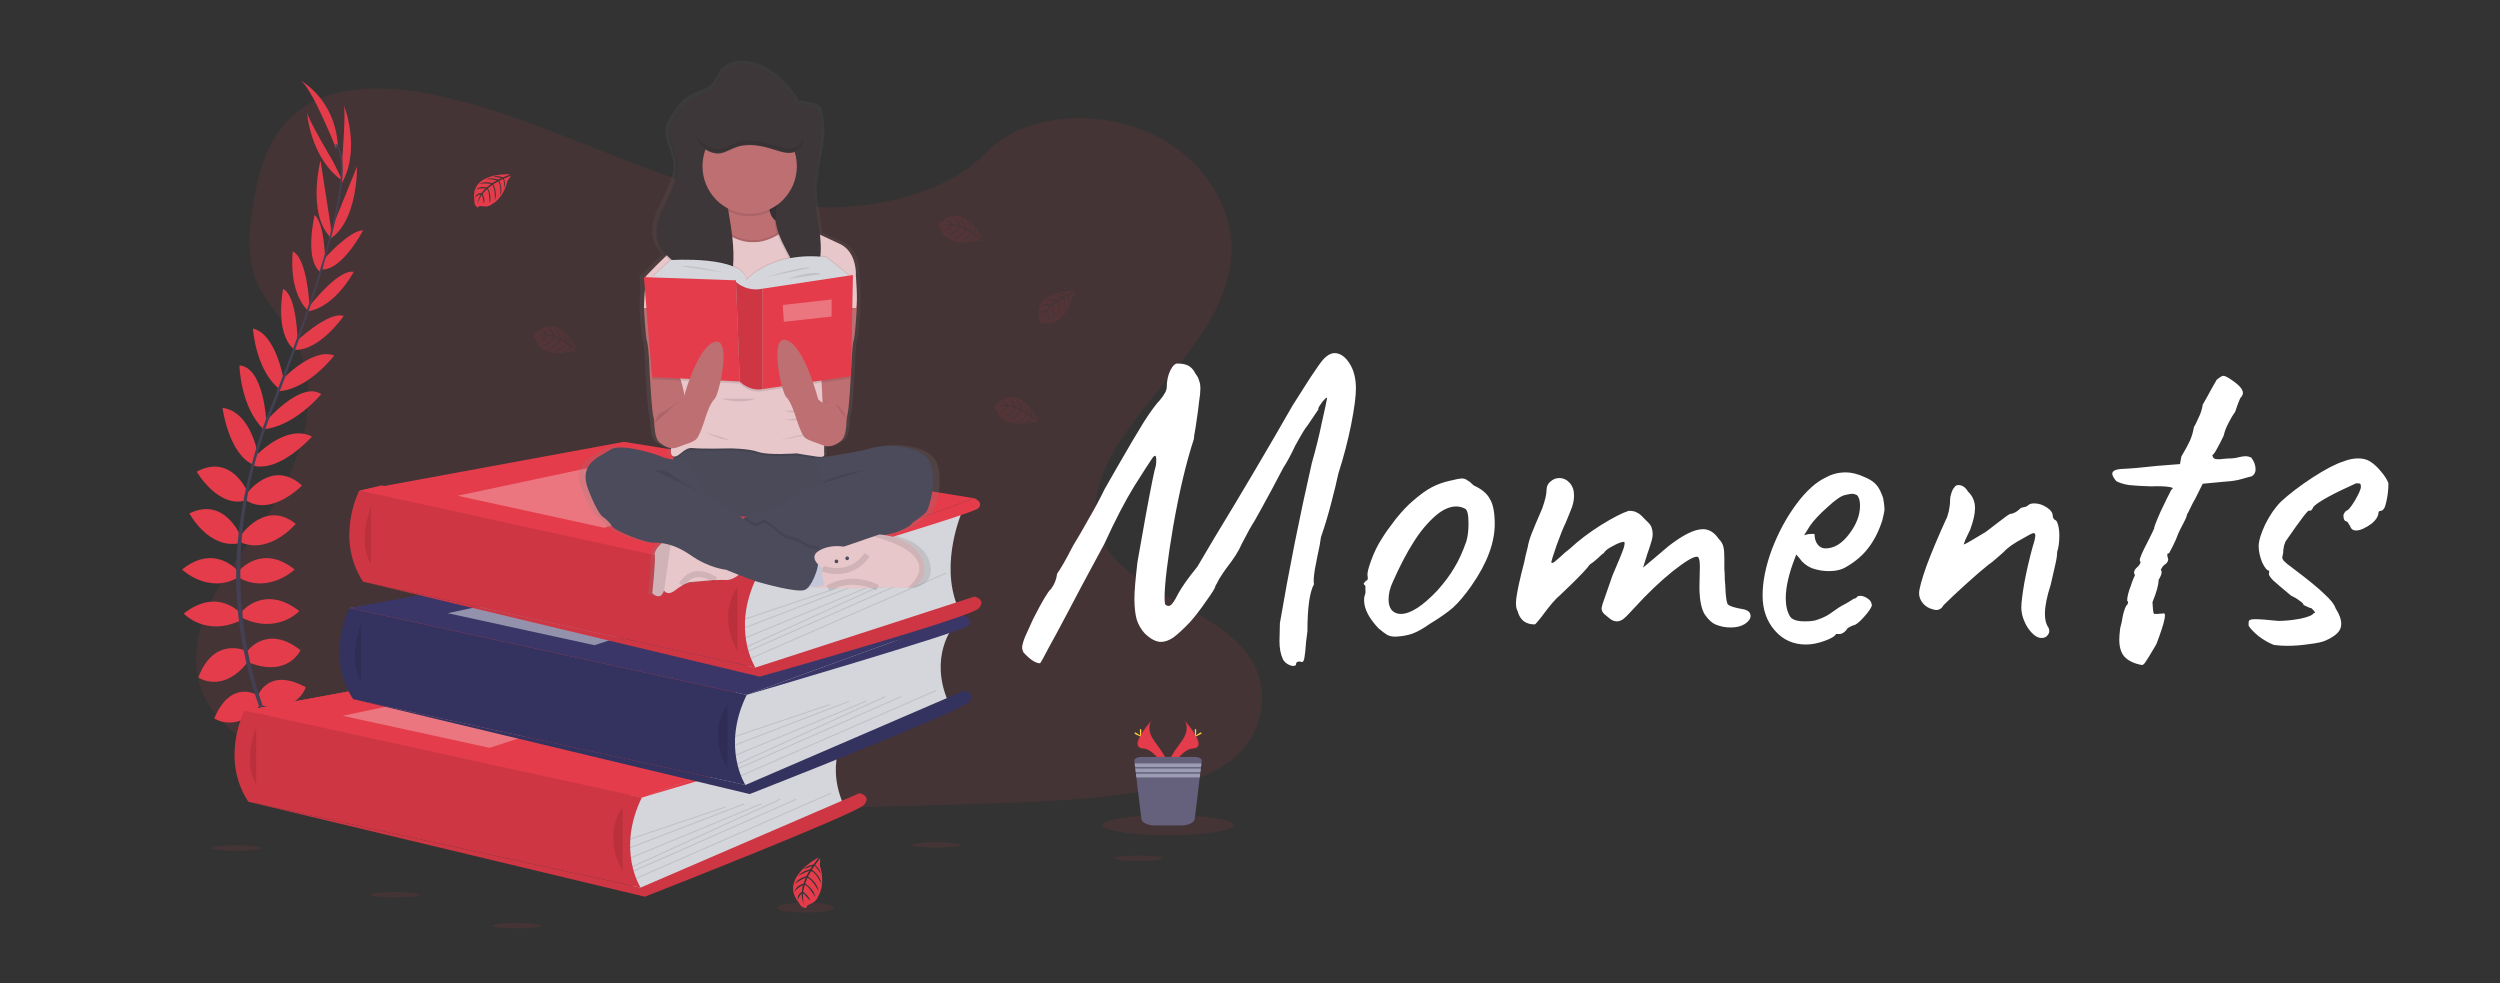 <svg width="412" height="162" viewBox="0 0 412 162" fill="none" xmlns="http://www.w3.org/2000/svg"><rect x="0" y="0" width="412" height="162" fill="#333333" stroke="none"/><g clip-path="url(#clip0)"><path opacity="0.1" d="M134.391 34.166C123.128 33.771 112.399 30.097 102.156 26.077C91.913 22.057 81.767 17.602 70.774 15.473C63.703 14.103 55.617 13.909 49.921 17.739C44.437 21.433 42.666 27.79 41.714 33.695C40.997 38.137 40.575 42.811 42.54 46.971C43.903 49.858 46.324 52.285 47.996 55.06C53.821 64.683 49.705 76.55 43.393 85.946C40.434 90.354 36.998 94.563 34.714 99.251C32.431 103.939 31.373 109.319 33.371 114.106C35.353 118.854 40.074 122.413 45.187 124.919C55.575 130.01 67.81 131.466 79.75 132.291C106.173 134.118 132.734 133.327 159.226 132.536C169.03 132.242 178.877 131.945 188.521 130.413C193.878 129.562 199.407 128.213 203.296 124.953C208.231 120.815 209.455 113.807 206.148 108.619C200.599 99.916 185.265 97.754 181.381 88.413C179.248 83.273 181.44 77.547 184.541 72.778C191.196 62.55 202.349 53.576 202.938 41.885C203.341 33.853 197.978 25.813 189.687 22.013C180.998 18.016 168.945 18.522 162.538 25.115C155.935 31.908 144.335 34.514 134.391 34.166Z" fill="#E43C4A"></path><path d="M105.779 131.429L46.214 131.136L40.295 117.108L61.224 115.572L57.576 100.192L98.97 94.77L59.332 80.846L62.833 80.005L126.57 90.513L123.06 114.515L118.043 127.706L105.779 131.429Z" fill="#E43C4A"></path><path d="M47.128 125.26C47.128 125.26 50.782 124.669 52.975 127.279C52.975 127.279 51.367 128.559 47.907 126.787L47.128 125.26Z" fill="#E43C4A"></path><path d="M46.745 125.202C46.745 125.202 44.413 128.102 45.561 131.331C45.561 131.331 47.462 130.562 47.669 126.648L46.745 125.202Z" fill="#E43C4A"></path><path d="M44.649 120.435C44.649 120.435 46.111 117.725 51.959 121.518C51.959 121.518 51.179 123.34 48.596 123.192C46.014 123.045 45.332 121.863 44.649 120.435Z" fill="#E43C4A"></path><path d="M44.272 120.24C44.272 120.24 41.239 119.888 40.944 126.905C40.944 126.905 42.867 127.307 44.233 125.088C45.6 122.869 45.039 121.624 44.272 120.24Z" fill="#E43C4A"></path><path d="M42.505 114.642C42.505 114.642 44.211 109.866 50.399 113.263C50.399 113.263 48.986 117.646 43.139 116.267L42.505 114.642Z" fill="#E43C4A"></path><path d="M40.605 107.502C40.605 107.502 43.821 102.677 49.522 107.151C49.522 107.151 47.524 111.681 41.092 109.219L40.605 107.502Z" fill="#E43C4A"></path><path d="M39.923 100.707C39.923 100.707 43.675 96.274 49.32 100.707C49.32 100.707 45.763 104.597 39.923 101.84V100.707Z" fill="#E43C4A"></path><path d="M39.338 94.107C39.338 94.107 43.139 89.479 48.548 93.861C48.548 93.861 44.26 97.948 39.338 95.191V94.107Z" fill="#E43C4A"></path><path d="M39.679 88.248C39.679 88.248 43.682 82.29 48.742 86.327C48.742 86.327 44.455 91.448 39.679 89.38V88.248Z" fill="#E43C4A"></path><path d="M40.605 81.403C40.605 81.403 44.844 75.495 49.766 80.025C49.766 80.025 44.747 85.145 40.605 82.487V81.403Z" fill="#E43C4A"></path><path d="M42.018 75.285C42.018 75.285 47.037 69.732 51.416 71.944C51.416 71.944 46.186 77.842 41.799 76.759L42.018 75.285Z" fill="#E43C4A"></path><path d="M43.772 69.485C43.772 69.485 49.564 62.683 52.933 64.955C52.933 64.955 48.666 70.231 43.362 70.759L43.772 69.485Z" fill="#E43C4A"></path><path d="M46.304 62.759C46.304 62.759 51.374 57.205 55.077 58.584C55.077 58.584 50.74 64.345 45.624 64.493L46.304 62.759Z" fill="#E43C4A"></path><path d="M48.596 56.467C48.596 56.467 54.2 51.149 56.636 52.084C56.636 52.084 52.592 57.993 48.353 57.648L48.596 56.467Z" fill="#E43C4A"></path><path d="M50.838 50.656C50.838 50.656 55.662 44.303 58.295 44.795C58.295 44.795 55.369 50.459 50.838 51.302V50.656Z" fill="#E43C4A"></path><path d="M53.271 42.822C53.271 42.822 57.534 37.953 59.838 37.963C59.838 37.963 56.473 44.47 53.095 44.41L53.271 42.822Z" fill="#E43C4A"></path><path d="M54.712 37.606L58.831 27.463C58.831 27.463 59.036 36.632 54.188 39.488L54.712 37.606Z" fill="#E43C4A"></path><path d="M56.384 26.42C56.384 26.42 57.066 17.949 56.628 17.259C56.628 17.259 59.572 24.302 56.356 30.162L56.384 26.42Z" fill="#E43C4A"></path><path d="M42.345 114.53C42.345 114.53 38.075 111.855 35.309 118.398C35.309 118.398 39.11 120.948 42.848 116.198L42.345 114.53Z" fill="#E43C4A"></path><path d="M40.468 107.23C40.468 107.23 35.229 104.815 32.689 111.647C32.689 111.647 36.735 114.461 40.944 108.957L40.468 107.23Z" fill="#E43C4A"></path><path d="M39.679 101.113C39.679 101.113 35.927 96.68 30.282 101.113C30.282 101.113 33.839 105.003 39.679 102.246V101.113Z" fill="#E43C4A"></path><path d="M39.209 94.107C39.209 94.107 35.409 89.479 30 93.861C30 93.861 34.288 97.948 39.209 95.191V94.107Z" fill="#E43C4A"></path><path d="M39.679 88.416C39.679 88.416 37.013 81.743 31.218 84.613C31.218 84.613 34.351 90.53 39.443 89.524L39.679 88.416Z" fill="#E43C4A"></path><path d="M40.941 81.37C40.941 81.37 38.291 74.58 32.414 77.728C32.414 77.728 36.013 83.951 40.68 82.418L40.941 81.37Z" fill="#E43C4A"></path><path d="M42.584 75.319C42.584 75.319 41.54 67.875 36.667 67.208C36.667 67.208 37.701 75.058 41.928 76.66L42.584 75.319Z" fill="#E43C4A"></path><path d="M43.896 69.499C43.896 69.499 43.489 60.531 39.46 60.218C39.46 60.218 39.596 67.025 43.442 70.769L43.896 69.499Z" fill="#E43C4A"></path><path d="M46.722 62.507C46.722 62.507 45.521 55.049 41.675 54.138C41.675 54.138 42.152 61.361 46.341 64.338L46.722 62.507Z" fill="#E43C4A"></path><path d="M49.052 56.528C49.052 56.528 49.012 48.759 46.663 47.618C46.663 47.618 45.206 54.652 48.372 57.52L49.052 56.528Z" fill="#E43C4A"></path><path d="M51.017 50.569C51.017 50.569 50.688 42.569 48.255 41.441C48.255 41.441 47.423 47.772 50.653 51.093L51.017 50.569Z" fill="#E43C4A"></path><path d="M53.61 43.46C53.61 43.46 53.596 36.954 51.859 35.427C51.859 35.427 50.133 42.555 52.703 44.769L53.61 43.46Z" fill="#E43C4A"></path><path d="M54.508 37.286L52.818 26.457C52.818 26.457 50.523 35.331 54.588 39.242L54.508 37.286Z" fill="#E43C4A"></path><path d="M54.837 26.522C54.837 26.522 50.5 19.241 50.589 18.432C50.589 18.432 51.05 26.063 56.506 29.863L54.837 26.522Z" fill="#E43C4A"></path><path d="M55.345 24.371C55.345 24.371 51.252 14.031 49.4 13.194C49.4 13.194 55.248 16.197 55.686 24.076L55.345 24.371Z" fill="#E43C4A"></path><path d="M53.074 44.471L52.794 44.385C56.248 33.002 57.11 25.744 55.221 23.924L55.422 23.71C57.425 25.63 56.612 32.809 53.074 44.471Z" fill="#444053"></path><path d="M43.562 71.124L43.148 70.975C43.515 69.932 43.91 68.874 44.324 67.831C47.93 58.749 51 50.301 52.968 43.816L53.328 43.64C51.356 50.138 48.34 58.909 44.731 68.003C44.319 69.026 43.925 70.08 43.562 71.124Z" fill="#444053"></path><path d="M52.277 133.779C52.221 133.717 46.623 127.346 42.719 116.469C40.432 110.101 39.16 103.407 38.948 96.636C38.68 88.172 40.438 78.722 43.449 70.136L43.776 70.523C37.017 89.792 39.702 106.303 43.264 116.246C47.126 127.024 52.662 133.325 52.715 133.388L52.277 133.779Z" fill="#444053"></path><path d="M139.763 120.252C139.763 120.252 135.818 125.118 138.95 132.474L107.452 146.279L104.429 146.919L103.037 140.764L103.968 132.996V128.751L139.763 120.252Z" fill="#D5D6DB"></path><path d="M40.295 117.108L83.892 109.076L141.66 118.375L105.779 131.429L40.295 117.108Z" fill="#E43C4A"></path><path d="M40.295 117.108L83.892 109.076L141.66 118.375L105.779 131.429L40.295 117.108Z" fill="#E43C4A"></path><path d="M40.295 117.106C40.295 117.106 36.218 124.912 40.917 132.122L105.567 146.279C105.567 146.279 101.554 140.06 105.774 131.429L40.295 117.106Z" fill="#E43C4A"></path><path opacity="0.1" d="M40.295 117.106C40.295 117.106 36.218 124.912 40.917 132.122L105.567 146.279C105.567 146.279 101.554 140.06 105.774 131.429L40.295 117.106Z" fill="black"></path><path opacity="0.1" d="M42.222 119.812C42.222 119.812 39.892 125.524 42.222 129.221Z" fill="black"></path><path d="M105.567 146.279L141.66 130.715C141.66 130.715 143.679 131.155 142.373 132.65C141.068 134.145 106.263 147.774 106.263 147.774L40.917 132.122L105.567 146.279Z" fill="#E43C4A"></path><path opacity="0.1" d="M105.567 146.279L141.66 130.715C141.66 130.715 143.679 131.155 142.373 132.65C141.068 134.145 106.263 147.774 106.263 147.774L40.917 132.122L105.567 146.279Z" fill="black"></path><path opacity="0.1" d="M102.609 133.002C102.609 133.002 99.128 137.222 102.609 143.553Z" fill="black"></path><path opacity="0.1" d="M119.459 132.93L103.847 138.193L103.902 138.36L119.514 133.097L119.459 132.93Z" fill="black"></path><path opacity="0.1" d="M122.586 132.406L103.842 139.609L103.904 139.773L122.648 132.571L122.586 132.406Z" fill="black"></path><path opacity="0.1" d="M125.458 132.381L103.947 141.278L104.013 141.441L125.524 132.544L125.458 132.381Z" fill="black"></path><path opacity="0.1" d="M128.58 131.619L104.198 142.749L104.27 142.91L128.652 131.78L128.58 131.619Z" fill="black"></path><path opacity="0.1" d="M131.204 131.623L104.391 143.466L104.461 143.627L131.274 131.784L131.204 131.623Z" fill="black"></path><path opacity="0.1" d="M136.942 130.638L104.795 144.669L104.864 144.83L137.011 130.8L136.942 130.638Z" fill="black"></path><path opacity="0.3" d="M56.492 117.966L87.12 111.459L105.779 115.064L80.681 123.241L56.492 117.966Z" fill="white"></path><path d="M141.66 118.375C141.66 118.375 143.243 119.021 142.314 120.018C141.385 121.015 105.774 131.429 105.774 131.429L141.66 118.375Z" fill="#E43C4A"></path><path d="M157.042 103.338C157.042 103.338 153.099 108.202 156.231 115.56L124.732 129.365L121.71 130.008L120.317 123.853L121.262 116.088V111.837L157.042 103.338Z" fill="#D5D6DB"></path><path d="M57.576 100.192L101.171 92.162L158.941 101.462L123.06 114.515L57.576 100.192Z" fill="#3A3768"></path><path d="M57.569 100.192C57.569 100.192 53.49 107.998 58.189 115.208L122.839 129.365C122.839 129.365 118.828 123.141 123.053 114.514L57.569 100.192Z" fill="#3A3768"></path><path opacity="0.1" d="M57.569 100.192C57.569 100.192 53.49 107.998 58.189 115.208L122.839 129.365C122.839 129.365 118.828 123.141 123.053 114.514L102.609 110.042L57.569 100.192Z" fill="black"></path><path opacity="0.1" d="M59.501 102.898C59.501 102.898 57.172 108.608 59.501 112.307Z" fill="black"></path><path d="M122.846 129.365L158.941 113.801C158.941 113.801 160.957 114.241 159.652 115.736C158.347 117.231 123.542 130.86 123.542 130.86L58.196 115.208L122.846 129.365Z" fill="#3A3768"></path><path opacity="0.1" d="M122.846 129.365L158.941 113.801C158.941 113.801 160.957 114.241 159.652 115.736C158.347 117.231 123.542 130.86 123.542 130.86L58.196 115.208L122.846 129.365Z" fill="black"></path><path opacity="0.1" d="M119.888 116.088C119.888 116.088 116.407 120.308 119.888 126.639Z" fill="black"></path><path opacity="0.1" d="M136.739 116.018L121.128 121.281L121.183 121.448L136.794 116.185L136.739 116.018Z" fill="black"></path><path opacity="0.1" d="M139.868 115.494L121.125 122.696L121.187 122.86L139.93 115.658L139.868 115.494Z" fill="black"></path><path opacity="0.1" d="M142.738 115.466L121.227 124.363L121.293 124.526L142.803 115.629L142.738 115.466Z" fill="black"></path><path opacity="0.1" d="M145.862 114.704L121.48 125.834L121.552 125.995L145.934 114.865L145.862 114.704Z" fill="black"></path><path opacity="0.1" d="M148.483 114.706L121.671 126.549L121.74 126.71L148.553 114.867L148.483 114.706Z" fill="black"></path><path opacity="0.1" d="M154.223 113.721L122.076 127.752L122.145 127.913L154.292 113.882L154.223 113.721Z" fill="black"></path><path opacity="0.45" d="M73.773 101.052L104.401 94.545L123.06 98.15L97.962 106.328L73.773 101.052Z" fill="white"></path><path d="M158.941 101.462C158.941 101.462 160.522 102.107 159.595 103.102C158.667 104.098 123.06 114.514 123.06 114.514L158.941 101.462Z" fill="#3A3768"></path><path d="M158.678 83.988C158.678 83.988 154.733 92.723 157.865 100.079L126.366 110.015L123.351 110.661L121.958 104.506L122.889 96.738V92.488L158.678 83.988Z" fill="#D5D6DB"></path><path d="M59.217 80.844L102.814 72.813L160.583 82.112L124.701 95.166L59.217 80.844Z" fill="#E43C4A"></path><path d="M59.217 80.842C59.217 80.842 55.133 88.649 59.831 95.859L124.482 110.015C124.482 110.015 120.469 103.792 124.694 95.166L59.217 80.842Z" fill="#E43C4A"></path><path opacity="0.1" d="M59.217 80.842C59.217 80.842 55.133 88.649 59.831 95.859L124.482 110.015C124.482 110.015 120.469 103.792 124.694 95.166L59.217 80.842Z" fill="black"></path><path opacity="0.1" d="M61.144 83.549C61.144 83.549 58.813 89.261 61.144 92.957Z" fill="black"></path><path d="M124.489 110.015L160.582 98.321C160.582 98.321 162.6 98.76 161.295 100.255C159.99 101.75 125.185 111.51 125.185 111.51L59.838 95.859L124.489 110.015Z" fill="#E43C4A"></path><path opacity="0.1" d="M124.489 110.015L160.582 98.321C160.582 98.321 162.6 98.76 161.295 100.255C159.99 101.75 125.185 111.51 125.185 111.51L59.838 95.859L124.489 110.015Z" fill="black"></path><path opacity="0.1" d="M121.53 96.738C121.53 96.738 118.05 100.959 121.53 107.289Z" fill="black"></path><path opacity="0.1" d="M138.383 96.668L122.771 101.931L122.826 102.098L138.438 96.835L138.383 96.668Z" fill="black"></path><path opacity="0.1" d="M141.51 96.144L122.767 103.347L122.829 103.511L141.572 96.309L141.51 96.144Z" fill="black"></path><path opacity="0.1" d="M144.378 96.118L122.867 105.015L122.933 105.178L144.444 96.28L144.378 96.118Z" fill="black"></path><path opacity="0.1" d="M147.505 95.355L123.123 106.485L123.195 106.645L147.577 95.515L147.505 95.355Z" fill="black"></path><path opacity="0.1" d="M150.127 95.358L123.314 107.201L123.384 107.362L150.197 95.519L150.127 95.358Z" fill="black"></path><path opacity="0.1" d="M155.866 94.374L123.719 108.405L123.788 108.566L155.935 94.535L155.866 94.374Z" fill="black"></path><path opacity="0.3" d="M75.414 81.702L106.042 75.195L124.701 78.801L99.603 86.978L75.414 81.702Z" fill="white"></path><path d="M160.582 82.112C160.582 82.112 162.165 82.757 161.236 83.754C160.307 84.752 124.701 95.166 124.701 95.166L160.582 82.112Z" fill="#E43C4A"></path><path d="M84.021 28.729C84.021 28.729 77.408 28.326 78.181 33.014C78.181 33.014 78.026 33.843 78.769 34.219C78.769 34.219 78.781 33.867 79.448 33.989C79.685 34.03 79.927 34.042 80.168 34.024C80.493 34.001 80.801 33.873 81.047 33.658V33.658C81.047 33.658 82.907 32.881 83.631 29.807C83.631 29.807 84.167 29.137 84.153 28.964L83.032 29.446C83.032 29.446 83.414 30.261 83.114 30.938C83.114 30.938 83.078 29.476 82.862 29.51C82.818 29.51 82.282 29.793 82.282 29.793C82.282 29.793 82.939 31.212 82.442 32.242C82.442 32.242 82.63 30.494 82.077 29.895L81.29 30.359C81.29 30.359 82.058 31.824 81.538 33.02C81.538 33.02 81.672 31.186 81.125 30.471L80.412 31.034C80.412 31.034 81.134 32.478 80.694 33.47C80.694 33.47 80.636 31.335 80.258 31.173C80.258 31.173 79.634 31.729 79.54 31.957C79.54 31.957 80.034 33.013 79.726 33.56C79.726 33.56 79.54 32.137 79.378 32.13C79.378 32.13 78.757 33.072 78.692 33.713C78.722 33.116 78.907 32.537 79.227 32.035C78.868 32.103 78.538 32.276 78.276 32.533C78.276 32.533 78.372 31.866 79.381 31.808C79.381 31.808 79.895 31.092 80.032 31.05C80.032 31.05 79.028 30.964 78.421 31.236C78.421 31.236 78.957 30.609 80.215 30.885L80.911 30.305C80.911 30.305 79.592 30.129 79.032 30.324C79.032 30.324 79.677 29.768 81.101 30.173L81.868 29.71C81.868 29.71 80.742 29.466 80.072 29.554C80.072 29.554 80.779 29.168 82.093 29.585L82.639 29.337C82.639 29.337 81.816 29.174 81.574 29.147C81.332 29.121 81.32 29.054 81.32 29.054C81.843 28.967 82.379 29.028 82.869 29.23C82.869 29.23 84.044 28.803 84.021 28.729Z" fill="#E43C4A"></path><path opacity="0.1" d="M177.055 47.999C177.055 47.999 170.442 47.596 171.215 52.285C171.215 52.285 171.06 53.113 171.803 53.489C171.803 53.489 171.815 53.138 172.481 53.259C172.719 53.299 172.961 53.311 173.202 53.294C173.523 53.27 173.829 53.142 174.072 52.928V52.928C174.072 52.928 175.934 52.151 176.656 49.077C176.656 49.077 177.192 48.407 177.178 48.235L176.061 48.717C176.061 48.717 176.442 49.531 176.143 50.208C176.143 50.208 176.106 48.747 175.892 48.78C175.849 48.78 175.311 49.063 175.311 49.063C175.311 49.063 175.967 50.482 175.473 51.513C175.473 51.513 175.661 49.765 175.106 49.165L174.319 49.629C174.319 49.629 175.087 51.094 174.566 52.29C174.566 52.29 174.7 50.456 174.154 49.742L173.442 50.305C173.442 50.305 174.163 51.748 173.722 52.74C173.722 52.74 173.665 50.605 173.287 50.444C173.287 50.444 172.664 50.999 172.568 51.228C172.568 51.228 173.063 52.283 172.756 52.83C172.756 52.83 172.568 51.407 172.408 51.4C172.408 51.4 171.787 52.343 171.723 52.983C171.753 52.386 171.938 51.807 172.259 51.305C171.9 51.374 171.569 51.547 171.307 51.803C171.307 51.803 171.404 51.136 172.412 51.078C172.412 51.078 172.925 50.363 173.063 50.319C173.063 50.319 172.06 50.234 171.451 50.507C171.451 50.507 171.987 49.879 173.245 50.155L173.942 49.575C173.942 49.575 172.621 49.399 172.062 49.594C172.062 49.594 172.706 49.038 174.131 49.443L174.897 48.98C174.897 48.98 173.771 48.736 173.101 48.824C173.101 48.824 173.808 48.439 175.121 48.856L175.67 48.608C175.67 48.608 174.845 48.444 174.603 48.418C174.361 48.391 174.349 48.325 174.349 48.325C174.871 48.237 175.407 48.298 175.898 48.5C175.898 48.5 177.076 48.073 177.055 47.999Z" fill="#E43C4A"></path><path opacity="0.1" d="M95.159 57.693C95.159 57.693 92.277 51.655 88.608 54.631C88.608 54.631 87.816 54.898 87.855 55.737C87.855 55.737 88.159 55.577 88.377 56.224C88.458 56.453 88.566 56.671 88.697 56.875C88.875 57.151 89.137 57.361 89.444 57.473C89.444 57.473 91.022 58.735 94.031 57.874C94.031 57.874 94.871 58.02 95.009 57.918L94.048 57.167C94.048 57.167 93.526 57.9 92.799 57.965C92.799 57.965 94.045 57.221 93.911 57.049C93.883 57.014 93.389 56.674 93.389 56.674C93.389 56.674 92.482 57.946 91.351 58.011C91.351 58.011 92.952 57.325 93.199 56.542L92.416 56.075C92.416 56.075 91.523 57.467 90.237 57.59C90.237 57.59 91.887 56.815 92.237 55.985L91.405 55.633C91.405 55.633 90.509 56.973 89.437 57.07C89.437 57.07 91.253 55.978 91.208 55.565C91.208 55.565 90.423 55.287 90.18 55.313C90.18 55.313 89.515 56.261 88.888 56.261C88.888 56.261 90.025 55.401 89.955 55.262C89.955 55.262 88.838 55.174 88.25 55.438C88.78 55.172 89.37 55.05 89.96 55.086C89.726 54.804 89.415 54.597 89.066 54.49C89.066 54.49 89.689 54.251 90.23 55.111C90.23 55.111 91.1 55.215 91.203 55.315C91.203 55.315 90.787 54.39 90.256 53.987C90.256 53.987 91.06 54.151 91.427 55.394L92.271 55.732C92.271 55.732 91.786 54.48 91.339 54.084C91.339 54.084 92.132 54.381 92.478 55.843L93.251 56.293C93.251 56.293 92.915 55.179 92.512 54.633C92.512 54.633 93.189 55.069 93.469 56.43L93.951 56.792C93.951 56.792 93.69 55.985 93.603 55.76C93.516 55.535 93.559 55.489 93.559 55.489C93.89 55.907 94.1 56.409 94.165 56.94C94.165 56.94 95.096 57.745 95.159 57.693Z" fill="#E43C4A"></path><path opacity="0.1" d="M161.946 39.47C161.946 39.47 159.066 33.433 155.396 36.408C155.396 36.408 154.606 36.676 154.642 37.515C154.642 37.515 154.948 37.356 155.164 38.002C155.245 38.231 155.353 38.45 155.486 38.654C155.664 38.929 155.925 39.139 156.231 39.25V39.25C156.231 39.25 157.811 40.513 160.818 39.653C160.818 39.653 161.659 39.797 161.798 39.695L160.843 38.943C160.843 38.943 160.321 39.678 159.595 39.743C159.595 39.743 160.839 38.997 160.705 38.825C160.677 38.79 160.183 38.45 160.183 38.45C160.183 38.45 159.278 39.722 158.145 39.787C158.145 39.787 159.748 39.101 159.995 38.32L159.2 37.856C159.2 37.856 158.309 39.247 157.021 39.372C157.021 39.372 158.671 38.594 159.022 37.764L158.189 37.413C158.189 37.413 157.293 38.754 156.222 38.849C156.222 38.849 158.037 37.757 157.992 37.346C157.992 37.346 157.209 37.066 156.965 37.094C156.965 37.094 156.301 38.04 155.672 38.04C155.672 38.04 156.81 37.181 156.741 37.042C156.741 37.042 155.624 36.954 155.034 37.217C155.564 36.951 156.153 36.83 156.744 36.866C156.511 36.583 156.2 36.376 155.852 36.27C155.852 36.27 156.475 36.03 157.016 36.89C157.016 36.89 157.886 36.996 157.989 37.096C157.989 37.096 157.573 36.169 157.04 35.767C157.04 35.767 157.844 35.932 158.211 37.182L159.057 37.52C159.057 37.52 158.572 36.266 158.124 35.87C158.124 35.87 158.918 36.167 159.262 37.629L160.037 38.079C160.037 38.079 159.699 36.968 159.296 36.419C159.296 36.419 159.974 36.855 160.253 38.216L160.735 38.578C160.735 38.578 160.475 37.771 160.387 37.546C160.298 37.321 160.343 37.277 160.343 37.277C160.673 37.695 160.882 38.197 160.947 38.728C160.947 38.728 161.892 39.526 161.946 39.47Z" fill="#E43C4A"></path><path opacity="0.1" d="M171.15 69.332C171.15 69.332 168.27 63.294 164.595 66.269C164.595 66.269 163.805 66.536 163.841 67.375C163.841 67.375 164.147 67.217 164.363 67.862C164.444 68.092 164.551 68.311 164.683 68.515C164.861 68.79 165.122 68.999 165.428 69.111C165.428 69.111 167.008 70.375 170.017 69.514C170.017 69.514 170.856 69.659 170.995 69.556L170.035 68.805C170.035 68.805 169.513 69.54 168.785 69.605C168.785 69.605 170.029 68.859 169.895 68.687C169.868 68.652 169.373 68.312 169.373 68.312C169.373 68.312 168.468 69.584 167.336 69.651C167.336 69.651 168.938 68.963 169.185 68.182L168.401 67.715C168.401 67.715 167.51 69.107 166.222 69.23C166.222 69.23 167.872 68.453 168.223 67.623L167.389 67.271C167.389 67.271 166.493 68.611 165.423 68.708C165.423 68.708 167.24 67.616 167.195 67.203C167.195 67.203 166.41 66.923 166.166 66.951C166.166 66.951 165.501 67.897 164.873 67.897C164.873 67.897 166.011 67.037 165.942 66.899C165.942 66.899 164.824 66.811 164.234 67.074C164.765 66.808 165.355 66.687 165.947 66.723C165.713 66.44 165.402 66.232 165.052 66.127C165.052 66.127 165.675 65.886 166.217 66.747C166.217 66.747 167.087 66.851 167.189 66.951C167.189 66.951 166.773 66.026 166.243 65.622C166.243 65.622 167.047 65.787 167.414 67.037L168.258 67.375C168.258 67.375 167.772 66.121 167.325 65.727C167.325 65.727 168.119 66.023 168.463 67.486L169.238 67.934C169.238 67.934 168.9 66.823 168.496 66.274C168.496 66.274 169.175 66.71 169.455 68.073L169.937 68.425C169.937 68.425 169.676 67.618 169.589 67.393C169.502 67.168 169.546 67.124 169.546 67.124C169.877 67.541 170.086 68.043 170.15 68.575C170.15 68.575 171.096 69.385 171.15 69.332Z" fill="#E43C4A"></path><path opacity="0.1" d="M65.144 147.9C67.354 147.9 69.145 147.698 69.145 147.448C69.145 147.199 67.354 146.996 65.144 146.996C62.935 146.996 61.144 147.199 61.144 147.448C61.144 147.698 62.935 147.9 65.144 147.9Z" fill="#E43C4A"></path><path opacity="0.1" d="M38.917 140.219C41.127 140.219 42.918 140.016 42.918 139.767C42.918 139.517 41.127 139.315 38.917 139.315C36.707 139.315 34.916 139.517 34.916 139.767C34.916 140.016 36.707 140.219 38.917 140.219Z" fill="#E43C4A"></path><path opacity="0.1" d="M85.136 153.002C87.346 153.002 89.137 152.799 89.137 152.55C89.137 152.3 87.346 152.098 85.136 152.098C82.927 152.098 81.136 152.3 81.136 152.55C81.136 152.799 82.927 153.002 85.136 153.002Z" fill="#E43C4A"></path><path opacity="0.1" d="M187.585 141.889C189.795 141.889 191.586 141.687 191.586 141.437C191.586 141.188 189.795 140.985 187.585 140.985C185.375 140.985 183.584 141.188 183.584 141.437C183.584 141.687 185.375 141.889 187.585 141.889Z" fill="#E43C4A"></path><path opacity="0.1" d="M154.292 139.696C156.502 139.696 158.293 139.494 158.293 139.244C158.293 138.995 156.502 138.793 154.292 138.793C152.083 138.793 150.291 138.995 150.291 139.244C150.291 139.494 152.083 139.696 154.292 139.696Z" fill="#E43C4A"></path><path opacity="0.1" d="M132.755 150.392C135.368 150.392 137.487 150.024 137.487 149.571C137.487 149.117 135.368 148.75 132.755 148.75C130.142 148.75 128.023 149.117 128.023 149.571C128.023 150.024 130.142 150.392 132.755 150.392Z" fill="#E43C4A"></path><path d="M134.866 141.316C134.866 141.316 128.277 144.756 131.681 148.808C131.681 148.808 132.001 149.687 132.927 149.625C132.927 149.625 132.743 149.284 133.449 149.012C133.701 148.913 133.94 148.785 134.161 148.63C134.46 148.421 134.684 148.119 134.798 147.77V147.77C134.798 147.77 136.145 145.948 135.101 142.577C135.101 142.577 135.237 141.624 135.118 141.469L134.318 142.579C134.318 142.579 135.144 143.14 135.24 143.964C135.24 143.964 134.37 142.58 134.196 142.733C134.158 142.765 133.799 143.34 133.799 143.34C133.799 143.34 135.233 144.323 135.339 145.6C135.339 145.6 134.532 143.811 133.66 143.556L133.16 144.457C133.16 144.457 134.727 145.421 134.901 146.87C134.901 146.87 133.991 145.032 133.061 144.661L132.694 145.612C132.694 145.612 134.205 146.583 134.344 147.789C134.344 147.789 133.08 145.772 132.626 145.836C132.626 145.836 132.341 146.729 132.379 147.005C132.379 147.005 133.446 147.726 133.465 148.435C133.465 148.435 132.48 147.177 132.329 147.26C132.329 147.26 132.266 148.524 132.569 149.182C132.569 149.182 132.047 148.243 132.132 147.26C131.827 147.533 131.607 147.89 131.5 148.287C131.5 148.287 131.217 147.592 132.151 146.952C132.151 146.952 132.24 145.969 132.348 145.848C132.348 145.848 131.337 146.347 130.907 146.959C130.907 146.959 131.065 146.047 132.436 145.593L132.785 144.629C132.785 144.629 131.413 145.217 130.99 145.734C130.99 145.734 131.295 144.828 132.892 144.394L133.366 143.514C133.366 143.514 132.148 143.929 131.552 144.394C131.552 144.394 132.014 143.615 133.512 143.256L133.897 142.702C133.897 142.702 133.012 143.02 132.765 143.134C132.518 143.249 132.47 143.192 132.47 143.192C132.921 142.806 133.47 142.554 134.055 142.464C134.055 142.464 134.927 141.376 134.866 141.316Z" fill="#E43C4A"></path><path d="M154.421 76.349C153.283 73.224 147.018 72.93 144.3 73.727C142.368 74.295 138.296 74.935 136.121 75.257L135.98 75.122C136.262 75.037 136.269 74.83 136.234 74.522C136.213 74.116 136.219 73.71 136.251 73.305C137.584 73.724 138.771 72.734 138.771 72.734C140.337 72.03 139.916 69.019 140.215 68.196C140.44 67.581 140.682 63.955 140.79 62.147H140.812L140.824 61.54C140.84 61.278 140.847 61.125 140.847 61.125C140.847 61.125 141 56.704 141.3 55.809C141.578 54.986 141.804 50.839 141.839 50.182C141.839 50.125 141.839 50.095 141.839 50.095L141.816 49.712C141.832 49.432 141.839 49.121 141.837 48.794C141.837 47.291 141.682 45.397 141.663 45.09C141.663 45.047 141.663 44.994 141.663 44.931C141.675 44.289 141.595 41.074 138.889 39.859C137.892 39.409 136.693 38.872 135.532 38.35C135.233 35.738 134.549 33.141 134.608 30.51C134.608 30.114 134.643 29.719 134.681 29.325C134.681 29.439 134.669 29.555 134.667 29.677C134.667 29.932 134.667 30.188 134.667 30.443C134.77 27.153 136.001 23.845 135.886 20.625C135.875 20.94 135.853 21.257 135.823 21.573C135.883 20.484 135.77 19.392 135.489 18.339C135.384 17.968 135.244 17.585 134.942 17.337C134.658 17.137 134.332 17.006 133.989 16.955C133.165 16.742 132.329 16.585 131.485 16.484C131.356 16.087 131.166 15.714 130.921 15.378C129.156 12.93 126.542 10.63 123.452 10.102C121.901 9.838 120.117 10.058 119.063 11.178C118.953 11.277 118.849 11.382 118.753 11.495C118.186 12.179 117.942 13.078 117.361 13.76C117.322 13.806 117.279 13.848 117.237 13.892C116.099 14.921 114.326 15.135 113.061 16.058C112.838 16.224 112.629 16.408 112.436 16.609C111.926 17.119 111.469 17.681 111.071 18.285C110.502 19.094 109.918 19.936 109.737 20.901C109.373 22.836 110.676 24.67 110.918 26.617C111.458 30.973 106.688 34.838 107.591 39.136C107.832 40.192 108.364 41.157 109.126 41.92C107.265 43.622 105.682 45.273 105.682 45.273V45.372H105.388L105.417 45.724H105.388L105.55 47.632L105.388 50.41C105.388 50.41 105.388 50.44 105.388 50.496V50.51V50.586C105.388 50.586 105.388 50.616 105.388 50.672H105.398C105.452 51.691 105.666 55.352 105.92 56.124C106.22 57.019 106.371 61.44 106.371 61.44C106.371 61.44 106.702 67.688 107.004 68.515C107.307 69.341 106.877 72.343 108.449 73.052C108.909 73.408 109.453 73.636 110.027 73.713C109.947 74.371 109.998 74.847 110.257 74.997C110.368 75.063 110.494 75.099 110.622 75.102C110.516 75.262 110.421 75.43 110.339 75.603C109.715 75.538 109.102 75.392 108.515 75.169C106.827 74.466 101.225 72.883 99.598 73.996C97.971 75.109 94.055 76.119 95.863 80.6C97.671 85.08 98.514 85.193 98.514 85.193C99.07 85.601 99.558 86.097 99.96 86.661C100.503 87.486 105.562 89.373 106.827 89.373C107.365 89.365 107.902 89.392 108.437 89.454C108.437 89.454 107.064 90.671 107.246 91.378C107.429 92.085 106.829 97.744 106.829 97.744C106.829 97.744 108.221 99.161 108.816 97.302L108.837 97.331C108.948 97.484 109.55 98.175 110.683 97.302C111.147 96.947 111.639 96.632 112.156 96.36L117.641 95.576C118.213 95.54 118.786 95.535 119.358 95.563C120.229 95.635 121.083 95.115 121.621 94.712C122.757 95.148 124.035 95.625 124.642 95.799C125.874 96.151 131.537 97.686 132.861 97.206C133.136 97.095 133.381 96.919 133.575 96.692L134.838 96.733L134.246 96.852C134.246 96.852 135.398 96.872 136.965 96.893L136.898 96.931L138.863 96.914C141.738 96.94 144.968 96.949 145.393 96.852C146.057 96.703 149.512 96.808 150.53 96.852H150.814C150.814 96.852 154.609 96.087 153.043 92.196C151.839 89.206 148.137 88.337 146.494 88.098C146.957 88.005 147.356 87.933 147.62 87.891C148.767 87.715 150.995 86.66 151.176 86.299C151.357 85.939 153.224 84.892 153.706 84.296C154.188 83.7 155.564 79.474 154.421 76.349ZM122.983 85.094L122.797 85.156L122.672 85.198L122.432 85.437C122.24 85.307 122.035 85.17 121.821 85.029C122.199 85.052 122.587 85.075 122.983 85.094Z" fill="url(#paint0_linear)"></path><path d="M134.079 66.552C134.079 66.552 136.742 73.586 138.256 72.883C139.77 72.18 139.359 69.19 139.648 68.371C139.937 67.551 140.257 61.336 140.257 61.336C140.257 61.336 140.403 56.94 140.692 56.05C140.96 55.232 141.178 51.108 141.214 50.459C141.214 50.403 141.214 50.373 141.214 50.373L140.927 45.273L139.302 44.864L135.532 46.27L135.01 49.283L134.807 50.459L134.72 50.961L134.079 66.552Z" fill="#BE6F72"></path><path opacity="0.1" d="M134.956 65.374C134.956 65.374 137.497 67.475 138.263 67.66C139.029 67.845 139.498 69.484 139.498 69.484" fill="black"></path><path d="M113.257 66.86C113.257 66.86 110.595 73.894 109.081 73.191C107.567 72.487 107.977 69.498 107.688 68.678C107.399 67.859 107.079 61.644 107.079 61.644C107.079 61.644 106.933 57.248 106.644 56.358C106.376 55.54 106.159 51.416 106.122 50.767C106.122 50.711 106.122 50.681 106.122 50.681L106.411 45.581L108.036 45.171L111.806 46.578L112.328 49.591L112.531 50.767L112.618 51.268L113.257 66.86Z" fill="#BE6F72"></path><path d="M130.595 29.216H124.652V38.577H130.595V29.216Z" fill="#3E373A"></path><path opacity="0.1" d="M130.595 29.216H124.652V38.577H130.595V29.216Z" fill="black"></path><path d="M112.213 73.866C112.213 73.866 110.182 76.122 110.936 76.532C111.689 76.942 116.564 84.621 116.564 84.621C116.564 84.621 132.574 86.614 135.593 83.624C138.613 80.635 138.552 75.294 138.552 75.294C138.552 75.294 136.126 75.822 135.861 75.535C135.597 75.248 134.144 73.866 134.144 73.866C134.144 73.866 113.605 72.607 112.213 73.866Z" fill="#4B4B5B"></path><path opacity="0.02" d="M112.213 73.866C112.213 73.866 110.182 76.122 110.936 76.532C111.689 76.942 116.564 84.621 116.564 84.621C116.564 84.621 132.574 86.614 135.593 83.624C138.613 80.635 138.552 75.294 138.552 75.294C138.552 75.294 136.126 75.822 135.861 75.535C135.597 75.248 134.144 73.866 134.144 73.866C134.144 73.866 113.605 72.607 112.213 73.866Z" fill="black"></path><path d="M141.035 45.347L135.814 49.568L134.236 49.684L133.656 49.726L123.923 50.447L113.83 49.702L112.328 49.591L110.414 49.45L106.411 45.581C106.411 45.581 109.244 42.514 111.726 40.444C112.704 39.627 113.628 38.965 114.301 38.705L114.416 38.665C114.84 38.498 115.218 38.231 115.519 37.887C117.479 35.846 119.291 30.807 119.291 30.807C119.291 30.807 127.934 26.295 126.89 32.214C125.846 38.134 130.776 36.67 130.776 36.67L132.402 37.42L133.044 37.717L134.681 38.475L138.376 40.188C141.275 41.536 141.035 45.347 141.035 45.347Z" fill="#BE6F72"></path><path opacity="0.1" d="M123.518 35.628C127.811 35.628 131.291 32.111 131.291 27.772C131.291 23.434 127.811 19.917 123.518 19.917C119.224 19.917 115.744 23.434 115.744 27.772C115.744 32.111 119.224 35.628 123.518 35.628Z" fill="black"></path><path opacity="0.1" d="M141.047 50.943H106.122C106.122 50.887 106.122 50.857 106.122 50.857L106.411 45.757C106.411 45.757 109.244 42.69 111.726 40.62L133.653 39.741L134.673 38.654L138.367 40.367C141.268 41.714 141.035 45.525 141.035 45.525C141.035 45.525 141.432 49.941 141.047 50.943Z" fill="black"></path><path d="M141.047 50.767H106.122C106.122 50.711 106.122 50.681 106.122 50.681L106.411 45.581C106.411 45.581 109.244 42.514 111.726 40.444L133.653 39.565L134.673 38.478L138.367 40.191C141.268 41.538 141.035 45.349 141.035 45.349C141.035 45.349 141.432 49.765 141.047 50.767Z" fill="#E7C7CA"></path><path opacity="0.1" d="M117.919 36.467C117.919 36.467 123.429 43.561 130.768 36.321C138.106 29.081 131.58 52.469 131.58 52.469L115.744 54.369L117.919 36.467Z" fill="black"></path><path d="M117.919 36.818C117.919 36.818 123.429 43.912 130.768 36.672C138.106 29.432 131.58 52.821 131.58 52.821L115.744 54.721L117.919 36.818Z" fill="#E7C7CA"></path><path opacity="0.1" d="M133.035 38.063L133.618 47.048L134.243 50.037L134.72 52.324C134.72 52.324 135.938 69.909 135.59 70.788C135.242 71.668 135.764 72.371 135.837 72.839C135.91 73.307 135.764 74.481 135.821 75.009C135.879 75.537 135.821 75.771 134.488 75.582C133.155 75.394 131.297 75.067 131.297 75.067C131.297 75.067 126.598 75.419 124.974 74.833C123.351 74.248 120.276 74.246 120.276 74.246C120.276 74.246 115.634 74.364 114.127 74.188C112.62 74.012 111.806 76.064 110.821 75.477C109.836 74.889 111.98 69.206 112.676 67.563C113.372 65.921 111.748 61.76 111.748 61.76L113.837 50.053L114.301 47.4V39.057L114.416 39.016C114.84 38.849 115.218 38.583 115.519 38.239L116.042 46.635L132.4 47.222V37.773" fill="black"></path><path d="M133.035 37.712L133.618 46.696L134.243 49.686L134.72 51.972C134.72 51.972 135.938 69.558 135.59 70.437C135.242 71.316 135.764 72.019 135.837 72.487C135.91 72.955 135.764 74.13 135.821 74.657C135.879 75.185 135.821 75.419 134.488 75.231C133.155 75.043 131.297 74.715 131.297 74.715C131.297 74.715 126.598 75.067 124.974 74.481C123.351 73.896 120.276 73.894 120.276 73.894C120.276 73.894 115.634 74.012 114.127 73.836C112.62 73.66 111.806 75.713 110.821 75.125C109.836 74.538 111.98 68.854 112.676 67.212C113.372 65.569 111.748 61.408 111.748 61.408L113.837 49.702L114.301 47.048V38.705L114.416 38.665C114.84 38.498 115.218 38.231 115.519 37.887L116.042 46.283L132.4 46.87V37.421" fill="#E7C7CA"></path><path opacity="0.1" d="M134.916 18.962C134.817 18.594 134.68 18.212 134.394 17.966C134.122 17.769 133.807 17.639 133.475 17.587C132.682 17.376 131.875 17.219 131.06 17.119C130.944 16.728 130.767 16.358 130.538 16.023C128.832 13.589 126.309 11.294 123.34 10.775C121.786 10.503 119.985 10.747 118.99 11.985C118.443 12.666 118.208 13.568 117.657 14.236C116.593 15.534 114.674 15.694 113.334 16.698C112.619 17.226 112.1 17.991 111.594 18.733C111.045 19.537 110.481 20.374 110.307 21.334C109.959 23.253 111.214 25.081 111.446 27.018C111.968 31.349 107.373 35.191 108.242 39.465C108.748 41.957 111.026 43.712 113.382 44.602C114.213 44.916 115.161 45.23 115.549 46.035C115.723 46.387 115.753 46.793 115.916 47.148C116.466 48.333 118.274 48.379 119.245 47.516C120.216 46.652 120.523 45.256 120.638 43.953C121.104 38.262 118.849 32.64 119.111 26.935C119.19 25.21 119.67 23.253 121.2 22.472C123.258 21.417 125.735 23.175 128.001 22.839C129.073 25.476 129.3 28.385 128.651 31.159C128.291 32.677 127.668 34.149 127.623 35.714C127.555 38.097 128.827 40.274 129.927 42.381C130.163 42.775 130.321 43.211 130.392 43.666C130.409 44.128 130.324 44.587 130.143 45.011C129.522 46.701 128.45 48.27 128.328 50.069C128.292 50.279 128.339 50.495 128.458 50.67C128.581 50.788 128.739 50.86 128.907 50.874C130.787 51.2 132.412 49.517 133.329 47.827C134.352 45.96 134.948 43.886 135.073 41.756C135.263 38.176 133.992 34.653 134.071 31.07C134.161 26.995 135.983 22.892 134.916 18.962Z" fill="black"></path><path d="M135.09 18.786C134.991 18.418 134.854 18.037 134.568 17.791C134.296 17.593 133.981 17.463 133.649 17.411C132.856 17.2 132.049 17.043 131.234 16.943C131.118 16.552 130.941 16.183 130.712 15.847C129.006 13.413 126.483 11.118 123.514 10.6C121.96 10.327 120.159 10.572 119.164 11.81C118.617 12.49 118.382 13.392 117.831 14.06C116.767 15.358 114.848 15.518 113.508 16.523C112.793 17.05 112.274 17.815 111.768 18.557C111.219 19.361 110.655 20.198 110.481 21.158C110.133 23.077 111.388 24.906 111.62 26.842C112.142 31.173 107.547 35.016 108.416 39.289C108.922 41.781 111.2 43.536 113.556 44.426C114.387 44.741 115.335 45.054 115.723 45.859C115.897 46.211 115.927 46.617 116.09 46.972C116.64 48.157 118.448 48.203 119.419 47.34C120.39 46.476 120.697 45.08 120.812 43.777C121.278 38.086 119.023 32.464 119.285 26.759C119.364 25.034 119.844 23.077 121.374 22.296C123.432 21.241 125.909 22.999 128.175 22.663C129.247 25.3 129.474 28.209 128.825 30.983C128.465 32.501 127.842 33.973 127.797 35.538C127.729 37.921 129.001 40.098 130.101 42.205C130.337 42.599 130.495 43.035 130.566 43.49C130.583 43.952 130.498 44.411 130.317 44.836C129.696 46.526 128.624 48.094 128.502 49.893C128.466 50.103 128.513 50.319 128.632 50.495C128.755 50.612 128.913 50.684 129.081 50.699C130.961 51.024 132.586 49.341 133.503 47.651C134.526 45.784 135.122 43.71 135.247 41.58C135.437 38 134.166 34.478 134.245 30.894C134.335 26.819 136.157 22.716 135.09 18.786Z" fill="#3E373A"></path><path d="M131.246 96.65L138.15 96.873L137.16 91.7L131.871 92.208L131.246 96.65Z" fill="#C3C7D9"></path><path d="M152.637 84.388C152.173 84.973 150.375 86.028 150.201 86.38C150.027 86.732 147.881 87.787 146.778 87.963C145.675 88.139 142.196 88.902 141.557 89.312C141.099 89.607 137.426 90.543 135.012 91.061C134.358 91.218 133.697 91.338 133.03 91.422C131.986 91.48 120.559 87.553 120.559 87.553L122.762 85.267L122.884 85.225C123.507 85.012 126.386 84.029 127.983 83.561C129.783 83.034 131.871 80.865 131.871 80.865C131.871 80.865 134.944 79.81 135.351 79.692C135.759 79.574 134.307 75.589 134.307 75.589C134.307 75.589 140.978 74.654 143.588 73.861C146.198 73.068 152.232 73.361 153.333 76.469C154.435 79.576 153.109 83.802 152.637 84.388Z" fill="#4B4B5B"></path><path d="M122.24 94.294C122.24 94.294 120.907 95.701 119.573 95.584C118.238 95.468 113.57 95.936 113.57 95.936C112.725 96.277 111.933 96.741 111.219 97.313C110.128 98.182 109.549 97.489 109.441 97.341L109.422 97.313C108.84 99.161 107.507 97.753 107.507 97.753C107.507 97.753 108.087 92.125 107.909 91.422C107.732 90.718 109.056 89.51 109.056 89.51L110.622 89.108L114.59 88.081L120.276 90.073L122.24 94.294Z" fill="#E7C7CA"></path><path opacity="0.1" d="M110.615 89.108L109.441 97.341L109.422 97.313C108.84 99.161 107.507 97.753 107.507 97.753C107.507 97.753 108.087 92.125 107.909 91.422C107.732 90.718 109.056 89.51 109.056 89.51L110.615 89.108Z" fill="black"></path><path opacity="0.1" d="M118.826 65.687C118.826 65.687 121.899 66.742 124.569 65.687Z" fill="black"></path><path opacity="0.1" d="M129.318 67.681C129.318 67.681 130.594 68.325 131.58 67.681Z" fill="black"></path><path opacity="0.1" d="M129.318 69.208C129.318 69.208 131.464 69.498 131.871 68.912Z" fill="black"></path><path opacity="0.1" d="M128.622 72.487C128.622 72.487 132.652 71.96 133.653 71.256Z" fill="black"></path><path opacity="0.1" d="M116.323 71.256C116.323 71.256 118.586 72.545 120.269 72.487Z" fill="black"></path><path opacity="0.1" d="M135.01 91.061C134.357 91.218 133.695 91.338 133.028 91.422C131.984 91.48 120.557 87.553 120.557 87.553L122.761 85.267L122.882 85.225C123.231 85.473 123.516 85.685 123.72 85.847C124.678 86.61 125.604 85.613 125.952 85.613C126.3 85.613 129.316 88.133 129.316 88.133C129.316 88.133 132.101 88.779 132.565 89.364C133.03 89.95 134.654 89.834 134.942 90.244C135.029 90.37 135.04 90.681 135.01 91.061Z" fill="black"></path><path d="M113.57 75.829C113.57 75.829 110.755 75.992 109.131 75.301C107.507 74.61 102.113 73.015 100.546 74.135C98.98 75.255 95.209 76.245 96.949 80.702C98.689 85.158 99.502 85.274 99.502 85.274C100.041 85.682 100.511 86.175 100.894 86.734C101.417 87.555 106.289 89.429 107.507 89.429C108.726 89.429 110.871 89.429 113.887 91.54C116.903 93.65 119.63 93.886 119.63 93.886C119.63 93.886 123.459 95.468 124.651 95.82C125.843 96.172 131.29 97.695 132.567 97.227C133.844 96.759 134.655 93.826 134.655 93.826C134.655 93.826 135.235 91.188 134.944 90.778C134.654 90.368 133.03 90.484 132.567 89.899C132.104 89.313 129.318 88.668 129.318 88.668C129.318 88.668 126.309 86.146 125.961 86.146C125.613 86.146 124.687 87.141 123.728 86.38C121.818 84.95 119.811 83.658 117.723 82.511C115.52 81.338 113.57 75.829 113.57 75.829Z" fill="#4B4B5B"></path><path opacity="0.1" d="M107.909 77.529C108.411 77.426 108.929 77.441 109.424 77.573C109.918 77.705 110.376 77.95 110.762 78.291C112.154 79.464 116.839 81.818 116.839 81.818" fill="black"></path><path opacity="0.1" d="M142.718 77.455C142.718 77.455 136.51 78.405 135.351 79.694Z" fill="black"></path><path d="M149.853 96.873H149.58C148.598 96.838 145.273 96.733 144.632 96.873C143.879 97.049 133.9 96.873 133.9 96.873L135.851 96.464C135.851 96.464 135.127 93.9 135.586 93.687C135.586 93.687 132.976 91.949 134.944 90.776C136.912 89.603 139.034 90.098 139.034 90.098L143.974 88.406L144.923 88.081C144.923 88.081 150.492 88.374 151.999 92.243C153.506 96.112 149.853 96.873 149.853 96.873Z" fill="#E7C7CA"></path><path opacity="0.1" d="M149.853 96.873H149.58C151.2 95.523 154.865 91.411 143.974 88.415L144.923 88.089C144.923 88.089 150.492 88.383 151.999 92.252C153.506 96.121 149.853 96.873 149.853 96.873Z" fill="black"></path><path d="M139.615 92.315C139.783 92.315 139.92 92.177 139.92 92.007C139.92 91.838 139.783 91.7 139.615 91.7C139.447 91.7 139.31 91.838 139.31 92.007C139.31 92.177 139.447 92.315 139.615 92.315Z" fill="#4B4B5B"></path><path d="M137.845 92.823C138.013 92.823 138.15 92.686 138.15 92.516C138.15 92.346 138.013 92.208 137.845 92.208C137.677 92.208 137.541 92.346 137.541 92.516C137.541 92.686 137.677 92.823 137.845 92.823Z" fill="#4B4B5B"></path><g opacity="0.1"><path opacity="0.1" d="M129.222 27.481C129.29 25.547 128.949 23.62 128.223 21.829C125.961 22.17 123.483 20.406 121.422 21.462C119.898 22.242 119.419 24.2 119.334 25.925C119.313 26.38 119.31 26.836 119.318 27.291C119.318 27.129 119.318 26.966 119.334 26.804C119.414 25.079 119.893 23.122 121.422 22.341C123.483 21.286 125.957 23.044 128.223 22.708C128.838 24.226 129.176 25.842 129.222 27.481V27.481Z" fill="black"></path><path opacity="0.1" d="M111.691 27.16C111.721 26.777 111.713 26.392 111.668 26.01C111.484 24.462 110.647 22.983 110.495 21.475C110.3 23.295 111.447 25.043 111.668 26.889C111.691 26.984 111.691 27.069 111.691 27.16Z" fill="black"></path><path opacity="0.1" d="M120.86 42.942C120.752 44.246 120.448 45.641 119.468 46.506C118.488 47.371 116.684 47.324 116.139 46.139C115.965 45.787 115.939 45.377 115.77 45.026C115.384 44.22 114.434 43.907 113.603 43.592C111.245 42.701 108.971 40.954 108.464 38.455C108.419 38.229 108.388 38 108.372 37.77C108.329 38.293 108.361 38.82 108.464 39.335C108.971 41.827 111.249 43.58 113.603 44.471C114.434 44.786 115.384 45.099 115.77 45.905C115.944 46.257 115.974 46.663 116.139 47.018C116.687 48.203 118.495 48.249 119.468 47.386C120.441 46.522 120.744 45.126 120.86 43.821C120.913 43.134 120.931 42.445 120.914 41.756C120.914 42.156 120.892 42.549 120.86 42.942Z" fill="black"></path><path opacity="0.1" d="M134.302 30.06C134.302 30.315 134.302 30.568 134.302 30.822C134.399 27.55 135.586 24.262 135.47 21.06C135.379 24.021 134.368 27.049 134.302 30.06Z" fill="black"></path><path opacity="0.1" d="M130.567 43.291C130.61 43.083 130.624 42.869 130.607 42.657C130.537 42.202 130.38 41.765 130.143 41.371C129.137 39.437 127.99 37.457 127.854 35.309C127.854 35.401 127.842 35.485 127.84 35.584C127.771 37.965 129.043 40.144 130.143 42.25C130.33 42.577 130.473 42.927 130.567 43.291V43.291Z" fill="black"></path><path opacity="0.1" d="M135.303 40.747C135.173 42.877 134.573 44.952 133.547 46.818C132.628 48.507 131.004 50.19 129.123 49.865C128.954 49.85 128.796 49.778 128.674 49.659C128.639 49.619 128.611 49.572 128.592 49.522C128.571 49.659 128.554 49.798 128.544 49.939C128.508 50.148 128.554 50.364 128.674 50.539C128.796 50.657 128.954 50.73 129.123 50.744C131.004 51.07 132.628 49.387 133.547 47.697C134.573 45.831 135.173 43.757 135.303 41.626C135.324 41.215 135.325 40.805 135.313 40.395C135.31 40.513 135.31 40.629 135.303 40.747Z" fill="black"></path></g><path opacity="0.1" d="M135.586 93.687C135.586 93.687 139.991 95.555 142.895 91.422" stroke="black" stroke-miterlimit="10"></path><path opacity="0.1" d="M136.453 96.951C136.453 96.951 140.05 94.587 144.632 96.873" stroke="black" stroke-miterlimit="10"></path><path opacity="0.1" d="M112.375 96.414C112.375 96.414 113.885 92.971 117.919 95.597" stroke="black" stroke-miterlimit="10"></path><path opacity="0.1" d="M107.478 45.493L110.558 42.679C110.558 42.679 122.501 41.888 122.996 45.991C122.996 45.991 127.23 41.127 136.135 42.21L139.902 45.242L129.488 49.86L119.369 53.407L111.915 50.036L107.478 45.493Z" fill="black"></path><path d="M107.478 45.669L110.558 42.855C110.558 42.855 122.501 42.064 122.996 46.167C122.996 46.167 127.23 41.303 136.135 42.386L139.902 45.418L129.488 50.036L119.369 53.583L111.915 50.212L107.478 45.669Z" fill="#D5D6DB"></path><path opacity="0.1" d="M106.115 46.021L107.478 62.493L121.922 63.227L121.295 46.825L121.283 46.548L106.115 46.021Z" fill="black"></path><path d="M106.115 45.669L107.478 62.142L121.922 62.875L121.295 46.473L121.283 46.197L106.115 45.669Z" fill="#E43C4A"></path><path opacity="0.1" d="M140.563 45.669L125.663 47.927V64.474L140.224 62.347L140.563 45.669Z" fill="black"></path><path d="M140.563 45.317L125.663 47.575V64.122L140.224 61.996L140.563 45.317Z" fill="#E43C4A"></path><path opacity="0.3" d="M137.05 49.355L129.001 50.259L129.177 53.031L137.045 52.162L137.05 49.355Z" fill="white"></path><path d="M108.261 70.963L109.081 73.191C109.081 73.191 110.299 74.246 111.632 73.718C112.965 73.191 114.127 72.929 114.707 72.415C115.286 71.902 116.099 69.322 116.099 69.322C116.099 69.322 116.912 66.508 117.723 65.805C118.534 65.101 120.681 55.41 117.723 56.358C114.764 57.306 112.502 66.098 112.502 66.098C112.502 66.098 111.98 66.742 111.226 66.802C110.473 66.862 108.964 66.684 108.673 67.329C108.383 67.975 107.391 69.674 108.261 70.963Z" fill="#BE6F72"></path><path opacity="0.1" d="M125.663 47.925C124.901 48.099 124.108 48.09 123.349 47.899C122.591 47.708 121.887 47.34 121.294 46.825L121.922 63.225C121.922 63.225 123.401 64.843 125.663 64.474V47.925Z" fill="black"></path><path d="M125.663 47.574C124.901 47.747 124.108 47.738 123.349 47.547C122.591 47.356 121.887 46.988 121.294 46.473L121.922 62.873C121.922 62.873 123.401 64.491 125.663 64.122V47.574Z" fill="#E43C4A"></path><path opacity="0.1" d="M125.663 47.574C124.901 47.747 124.108 47.738 123.349 47.547C122.591 47.356 121.887 46.988 121.294 46.473L121.922 62.873C121.922 62.873 123.401 64.491 125.663 64.122V47.574Z" fill="black"></path><path opacity="0.1" d="M126.011 45.725C126.011 45.725 132.073 43.852 133.653 44.116Z" fill="black"></path><path opacity="0.1" d="M119.231 44.908C119.231 44.908 113.356 43.501 112.375 43.9Z" fill="black"></path><path opacity="0.1" d="M129.833 45.959C129.833 45.959 133.886 44.458 135.351 45.171Z" fill="black"></path><path opacity="0.1" d="M127.792 83.633C128.42 83.156 129.088 82.737 129.79 82.379C130.834 81.871 132.748 80.552 132.748 80.552" fill="black"></path><path opacity="0.1" d="M112.375 65.687C112.375 65.687 109.832 67.788 109.068 67.973C108.304 68.158 107.833 69.797 107.833 69.797" fill="black"></path><path d="M139.069 70.65L138.258 72.883C138.258 72.883 137.039 73.938 135.705 73.411C134.37 72.883 133.211 72.621 132.63 72.108C132.048 71.594 131.237 69.014 131.237 69.014C131.237 69.014 130.426 66.2 129.614 65.497C128.801 64.794 126.655 55.102 129.614 56.05C132.572 56.998 134.835 65.791 134.835 65.791C134.835 65.791 135.357 66.434 136.11 66.494C136.864 66.554 138.372 66.376 138.663 67.022C138.954 67.667 139.939 69.366 139.069 70.65Z" fill="#BE6F72"></path><path opacity="0.1" d="M137.647 66.542C137.647 66.542 139.309 67.621 139.302 68.912Z" fill="black"></path><path d="M123.546 35.242C127.839 35.242 131.319 31.726 131.319 27.387C131.319 23.049 127.839 19.532 123.546 19.532C119.252 19.532 115.772 23.049 115.772 27.387C115.772 31.726 119.252 35.242 123.546 35.242Z" fill="#BE6F72"></path><path d="M118.664 25.279C119.607 25.129 120.434 24.575 121.335 24.257C123.352 23.541 125.583 24.032 127.625 24.677C128.408 24.925 129.203 25.205 130.025 25.205C130.846 25.205 131.718 24.865 132.137 24.149C132.524 23.492 132.449 22.637 132.123 21.946C131.798 21.255 131.253 20.699 130.703 20.175C128.893 18.448 126.648 16.834 124.165 17.01C123.166 17.082 122.211 17.442 121.292 17.841C120.135 18.345 119.009 18.918 117.919 19.558C117.082 20.049 115.532 20.704 115.05 21.601C113.953 23.622 116.959 25.549 118.664 25.279Z" fill="#3E373A"></path><path opacity="0.1" d="M132.137 23.411C131.718 24.127 130.846 24.466 130.024 24.466C129.203 24.466 128.408 24.197 127.623 23.949C125.582 23.304 123.352 22.811 121.334 23.529C120.434 23.847 119.606 24.408 118.662 24.549C117.288 24.767 115.074 23.557 114.834 22.018C114.564 23.796 117.131 25.319 118.662 25.076C119.606 24.927 120.434 24.373 121.334 24.056C123.352 23.339 125.582 23.831 127.623 24.477C128.408 24.724 129.201 25.004 130.024 24.994C130.848 24.983 131.718 24.656 132.137 23.938C132.355 23.548 132.44 23.097 132.381 22.653C132.354 22.92 132.271 23.178 132.137 23.411Z" fill="black"></path><path d="M195.223 118.717C195.223 118.717 196.255 120.08 194.746 122.139C193.237 124.198 191.995 125.936 192.496 127.219C192.496 127.219 194.772 123.396 196.624 123.342C198.476 123.287 197.257 121.015 195.223 118.717Z" fill="#E43C4A"></path><path opacity="0.1" d="M195.223 118.717C195.313 118.848 195.384 118.992 195.434 119.144C197.24 121.289 198.204 123.292 196.466 123.342C194.847 123.389 192.907 126.314 192.442 127.051C192.457 127.11 192.475 127.169 192.496 127.226C192.496 127.226 194.772 123.403 196.624 123.349C198.476 123.294 197.257 121.015 195.223 118.717Z" fill="black"></path><path d="M197.137 120.454C197.137 120.934 197.083 121.323 197.019 121.323C196.955 121.323 196.899 120.934 196.899 120.454C196.899 119.974 196.965 120.201 197.031 120.201C197.097 120.201 197.137 119.974 197.137 120.454Z" fill="#FFD037"></path><path d="M197.797 121.027C197.381 121.256 197.017 121.395 196.986 121.337C196.955 121.279 197.266 121.045 197.682 120.809C198.098 120.574 197.934 120.746 197.966 120.809C197.997 120.873 198.215 120.797 197.797 121.027Z" fill="#FFD037"></path><path d="M189.769 118.717C189.769 118.717 188.737 120.08 190.246 122.139C191.755 124.198 192.997 125.936 192.494 127.219C192.494 127.219 190.22 123.396 188.366 123.342C186.513 123.287 187.74 121.015 189.769 118.717Z" fill="#E43C4A"></path><path opacity="0.1" d="M189.769 118.717C189.679 118.848 189.608 118.992 189.559 119.144C187.752 121.289 186.788 123.292 188.527 123.342C190.143 123.389 192.085 126.314 192.55 127.051C192.535 127.11 192.517 127.169 192.494 127.226C192.494 127.226 190.22 123.403 188.366 123.349C186.513 123.294 187.74 121.015 189.769 118.717Z" fill="black"></path><path d="M187.851 120.454C187.851 120.934 187.904 121.323 187.97 121.323C188.036 121.323 188.09 120.934 188.09 120.454C188.09 119.974 188.022 120.201 187.958 120.201C187.893 120.201 187.851 119.974 187.851 120.454Z" fill="#FFD037"></path><path d="M187.194 121.027C187.609 121.256 187.973 121.395 188.004 121.337C188.036 121.279 187.724 121.045 187.308 120.809C186.892 120.574 187.056 120.746 187.025 120.809C186.993 120.873 186.776 120.797 187.194 121.027Z" fill="#FFD037"></path><path opacity="0.1" d="M192.496 137.651C198.455 137.651 203.286 136.902 203.286 135.979C203.286 135.055 198.455 134.306 192.496 134.306C186.537 134.306 181.707 135.055 181.707 135.979C181.707 136.902 186.537 137.651 192.496 137.651Z" fill="#E43C4A"></path><path d="M198.049 125.382L197.997 125.807L197.924 126.409L197.894 126.66L197.821 127.262L197.79 127.513L197.719 128.113L196.892 134.954C196.819 135.564 195.832 136.04 194.64 136.04H190.35C189.158 136.04 188.173 135.564 188.098 134.954L187.272 128.113L187.199 127.513L187.169 127.262L187.096 126.66L187.065 126.409L186.993 125.807L186.941 125.382C186.901 125.03 187.434 124.745 188.109 124.745H196.883C197.557 124.745 198.091 125.035 198.049 125.382Z" fill="#65617D"></path><path d="M197.997 125.807L197.926 126.409H187.066L186.993 125.807H197.997Z" fill="#9D9CB5"></path><path d="M197.894 126.66L197.823 127.262H187.169L187.096 126.66H197.894Z" fill="#9D9CB5"></path><path d="M197.792 127.513L197.719 128.114H187.272L187.201 127.513H197.792Z" fill="#9D9CB5"></path></g><path d="M213.592 109.456C213.592 109.648 213.424 109.744 213.088 109.744C212.848 109.744 212.56 109.648 212.224 109.456C211.888 109.264 211.624 109 211.432 108.664C211.048 107.848 210.856 106.84 210.856 105.64L210.928 102.688C212.416 93.952 214.168 85.168 216.184 76.336C216.856 73.984 217.408 71.752 217.84 69.64C218.32 67.528 218.608 66.184 218.704 65.608C218.704 65.464 218.56 65.536 218.272 65.824C218.032 66.064 217.792 66.376 217.552 66.76C217.312 67.096 217.216 67.336 217.264 67.48L215.464 70.144C215.176 70.432 214.504 71.536 213.448 73.456C212.728 74.992 212.08 76.192 211.504 77.056L209.488 80.872C208 83.608 207.088 85.264 206.752 85.84C206.272 86.56 205.576 87.808 204.664 89.584C204.184 90.736 203.32 92.104 202.072 93.688C201.688 94.216 201.304 94.792 200.92 95.416C200.584 96.04 200.368 96.448 200.272 96.64C200.272 96.88 199.768 97.696 198.76 99.088C197.8 100.48 196.912 101.632 196.096 102.544C194.992 103.696 194.08 104.536 193.36 105.064C192.64 105.544 191.968 105.784 191.344 105.784C190.528 105.784 189.64 105.328 188.68 104.416C188.056 103.744 187.6 102.952 187.312 102.04C187.072 101.128 186.952 100 186.952 98.656C186.952 97.456 187.12 95.44 187.456 92.608C187.504 92.368 187.96 89.8 188.824 84.904C189.736 79.96 190.288 77.248 190.48 76.768C190.528 76.48 190.552 76.144 190.552 75.76C190.552 75.328 190.48 75.112 190.336 75.112C190.192 75.112 189.928 75.424 189.544 76.048C189.4 76.24 188.536 77.584 186.952 80.08C185.416 82.576 183.76 85.768 181.984 89.656C179.2 94.792 177.136 98.656 175.792 101.248C174.448 103.792 173.464 105.616 172.84 106.72C172.024 108.304 171.544 109.168 171.4 109.312C170.68 109.312 169.768 108.712 168.664 107.512C168.52 107.224 168.448 106.96 168.448 106.72C168.448 106.384 168.592 105.832 168.88 105.064C169.216 104.296 169.672 103.288 170.248 102.04C171.736 99.112 172.72 97.456 173.2 97.072C173.776 96.304 174.112 95.464 174.208 94.552C174.832 93.688 175.72 92.128 176.872 89.872C177.592 88.72 178.432 87.28 179.392 85.552C180.4 83.824 181.288 82.168 182.056 80.584L184.072 77.056C185.944 73.792 187.432 71.272 188.536 69.496C189.688 67.72 190.552 66.544 191.128 65.968C191.896 65.056 192.28 64.336 192.28 63.808C192.28 62.8 192.472 61.888 192.856 61.072C193.288 60.208 193.72 59.824 194.152 59.92C194.728 59.92 195.184 59.992 195.52 60.136C195.904 60.232 196.288 60.52 196.672 61C196.768 61.144 196.912 61.384 197.104 61.72C197.344 62.008 197.512 62.344 197.608 62.728C197.752 63.064 197.824 63.496 197.824 64.024C197.824 64.6 197.752 65.32 197.608 66.184C197.56 66.808 197.368 68.224 197.032 70.432C196.84 71.488 196.744 72.136 196.744 72.376C195.496 76.168 194.368 80.92 193.36 86.632C192.4 92.296 191.92 96.28 191.92 98.584C191.92 99.112 191.968 99.472 192.064 99.664C192.4 99.904 192.688 99.928 192.928 99.736C193.216 99.544 193.624 98.92 194.152 97.864C194.776 96.712 195.832 95.224 197.32 93.4C197.416 93.256 198.352 91.672 200.128 88.648C204.544 81.4 208.84 74.128 213.016 66.832L214.888 63.88C215.608 62.728 216.304 61.672 216.976 60.712C217.648 59.704 218.176 59.056 218.56 58.768C219.04 58.384 219.496 58.192 219.928 58.192C220.84 58.192 221.656 58.744 222.376 59.848C223.096 60.952 223.456 62.344 223.456 64.024C223.456 65.32 223.192 67.312 222.664 70C222.136 72.64 221.44 75.304 220.576 77.992C220.288 79.336 219.88 81.016 219.352 83.032C218.824 85.048 218.272 86.872 217.696 88.504C217.6 89.32 217.408 90.352 217.12 91.6C217.072 91.84 216.928 92.584 216.688 93.832C216.496 95.032 216.448 95.848 216.544 96.28C215.824 97.576 215.464 100.168 215.464 104.056L215.248 105.712C215.152 107.056 215.056 107.968 214.96 108.448C214.864 108.928 214.72 109.144 214.528 109.096C214.432 109.048 214.288 109.024 214.096 109.024C213.76 109.024 213.592 109.168 213.592 109.456ZM229.988 104.92C229.412 104.92 228.956 104.824 228.62 104.632C228.284 104.44 227.804 104.08 227.18 103.552C225.596 101.872 224.804 100.336 224.804 98.944C224.804 98.608 224.828 98.368 224.876 98.224C225.02 97.888 225.068 97.552 225.02 97.216C225.02 96.88 225.02 96.664 225.02 96.568C224.828 96.376 224.732 96.256 224.732 96.208C224.732 96.112 224.78 96.04 224.876 95.992C224.972 95.896 225.044 95.8 225.092 95.704C225.38 95.704 225.476 95.44 225.38 94.912C225.284 94.528 225.476 93.688 225.956 92.392C226.436 91.048 227.036 89.824 227.756 88.72C228.284 87.856 229.052 86.776 230.06 85.48C231.116 84.184 232.052 83.2 232.868 82.528C234.02 81.52 235.052 80.776 235.964 80.296C236.876 79.816 237.884 79.456 238.988 79.216C239.948 78.976 240.596 78.856 240.932 78.856C241.268 78.856 241.556 78.952 241.796 79.144C242.084 79.288 242.444 79.576 242.876 80.008C244.172 80.584 245.06 81.328 245.54 82.24C246.068 83.104 246.332 84.472 246.332 86.344C246.332 89.464 245.06 92.848 242.516 96.496C241.412 98.08 240.38 99.304 239.42 100.168C238.46 100.984 237.188 101.872 235.604 102.832C234.596 103.552 233.66 104.08 232.796 104.416C231.98 104.704 231.044 104.872 229.988 104.92ZM236.9 97.288C238.052 95.992 238.964 94.768 239.636 93.616C240.356 92.464 241.028 91 241.652 89.224C241.892 88.408 242.012 87.424 242.012 86.272C242.012 84.832 241.82 84.016 241.436 83.824C240.956 83.584 240.476 83.464 239.996 83.464C238.94 83.464 237.836 83.944 236.684 84.904C235.292 86.104 234.044 87.592 232.94 89.368C231.836 91.096 230.708 93.256 229.556 95.848C229.076 96.856 228.836 97.84 228.836 98.8C228.836 99.52 229.004 100.096 229.34 100.528C229.724 100.96 230.228 101.176 230.852 101.176C232.436 101.176 234.452 99.88 236.9 97.288ZM282.875 102.976C282.203 102.736 281.555 102.16 280.931 101.248C280.355 100.288 280.067 98.752 280.067 96.64L280.139 93.328C280.139 92.752 280.091 92.344 279.995 92.104C279.947 91.864 279.827 91.744 279.635 91.744C279.011 91.744 277.667 92.56 275.603 94.192C273.587 95.824 271.547 97.768 269.483 100.024C269.243 100.264 268.907 100.624 268.475 101.104C268.091 101.536 267.731 101.872 267.395 102.112C267.059 102.304 266.747 102.4 266.459 102.4C266.027 102.4 265.619 102.232 265.235 101.896L264.443 101.248C264.107 100.96 263.939 100.624 263.939 100.24L264.083 99.592L265.739 94.84C266.795 92.392 267.419 90.856 267.611 90.232C267.803 89.56 267.779 89.248 267.539 89.296C267.107 89.344 266.507 89.584 265.739 90.016C264.971 90.4 264.491 90.784 264.299 91.168C264.203 91.168 263.891 91.432 263.363 91.96C262.835 92.44 262.379 92.8 261.995 93.04C261.563 93.664 260.507 94.792 258.827 96.424L257.099 98.08C256.379 98.656 255.371 99.832 254.075 101.608C253.403 102.472 253.019 102.904 252.923 102.904C251.435 102.904 250.499 102.184 250.115 100.744C249.923 100.408 249.827 99.952 249.827 99.376C249.827 98.608 250.115 97.024 250.691 94.624C251.123 92.992 251.363 91.984 251.411 91.6L251.771 90.16C251.867 89.536 252.083 88.792 252.419 87.928C252.755 87.064 253.331 85.696 254.147 83.824C254.627 82.48 254.867 81.472 254.867 80.8C254.867 80.176 255.083 79.696 255.515 79.36C255.947 78.976 256.427 78.784 256.955 78.784C257.627 78.784 258.203 79.048 258.683 79.576C259.163 80.104 259.403 80.8 259.403 81.664C259.403 82.48 259.211 83.32 258.827 84.184L258.035 86.128C257.651 86.896 257.147 88.144 256.523 89.872C255.947 91.552 255.659 92.488 255.659 92.68C255.707 92.824 255.875 92.8 256.163 92.608C256.451 92.368 256.787 92.08 257.171 91.744C257.603 91.312 258.107 90.88 258.683 90.448C260.123 89.104 261.827 87.808 263.795 86.56C265.811 85.312 267.347 84.52 268.403 84.184C269.027 84.184 269.483 84.28 269.771 84.472C270.107 84.616 270.467 84.904 270.851 85.336C271.235 85.72 271.523 86.008 271.715 86.2C272.147 86.632 272.363 87.256 272.363 88.072C272.363 88.312 272.315 88.624 272.219 89.008C272.027 89.68 271.763 90.496 271.427 91.456C271.139 92.416 270.923 93.112 270.779 93.544C271.115 93.256 271.715 92.752 272.579 92.032C273.443 91.312 274.235 90.64 274.955 90.016C277.355 88.144 279.251 87.208 280.643 87.208C281.651 87.208 282.515 87.736 283.235 88.792C283.667 89.224 283.931 89.68 284.027 90.16C284.123 90.592 284.171 91.192 284.171 91.96C284.171 92.728 284.171 93.328 284.171 93.76C284.219 94.096 284.243 94.672 284.243 95.488C284.291 95.872 284.339 96.616 284.387 97.72C284.483 98.824 284.603 99.448 284.747 99.592C284.987 99.88 285.803 100.144 287.195 100.384C288.059 100.528 288.491 100.912 288.491 101.536C288.491 101.968 288.179 102.4 287.555 102.832C286.931 103.216 286.163 103.408 285.251 103.408C284.387 103.408 283.595 103.264 282.875 102.976ZM297.604 106.216C295.54 106.216 293.836 105.448 292.492 103.912C291.148 102.376 290.476 100.456 290.476 98.152C290.476 95.848 290.98 93.328 291.988 90.592C293.044 87.808 294.388 85.312 296.02 83.104C297.652 80.896 299.308 79.408 300.988 78.64C301.948 78.112 303.028 77.848 304.228 77.848C305.14 77.848 306.172 78.112 307.324 78.64C308.14 78.976 308.764 79.384 309.196 79.864C309.628 80.344 310.012 81.088 310.348 82.096C310.492 82.96 310.564 83.56 310.564 83.896C310.564 84.184 310.444 84.808 310.204 85.768C309.628 87.544 308.86 89.056 307.9 90.304C306.988 91.504 305.788 92.536 304.3 93.4C303.532 93.88 302.572 94.12 301.42 94.12C300.412 94.12 299.452 93.952 298.54 93.616C297.676 93.232 297.004 92.68 296.524 91.96L296.02 91.384L295.804 91.96C294.796 94.552 294.292 96.76 294.292 98.584C294.292 99.832 294.532 100.84 295.012 101.608C295.348 102.136 296.164 102.4 297.46 102.4C298.42 102.4 299.116 102.304 299.548 102.112C300.268 101.872 300.892 101.584 301.42 101.248C301.996 100.864 302.548 100.48 303.076 100.096L303.364 99.952H303.292C303.868 99.664 304.348 99.4 304.732 99.16C305.116 98.92 305.38 98.752 305.524 98.656C305.62 98.656 305.716 98.632 305.812 98.584C305.908 98.536 306.004 98.44 306.1 98.296C306.532 98.104 307.036 98.176 307.612 98.512C308.188 98.848 308.476 99.28 308.476 99.808C308.38 100.192 307.948 100.816 307.18 101.68C306.412 102.544 305.836 103 305.452 103.048C305.404 103.048 305.236 103.12 304.948 103.264C304.66 103.408 304.468 103.528 304.372 103.624H304.444C304.012 104.2 303.58 104.488 303.148 104.488H302.572C302.38 104.872 301.732 105.256 300.628 105.64C299.572 106.024 298.564 106.216 297.604 106.216ZM300.844 90.376C302.284 90.376 303.604 89.56 304.804 87.928C305.956 86.392 306.532 84.856 306.532 83.32C306.532 82.504 306.364 81.928 306.028 81.592C305.74 81.448 305.476 81.376 305.236 81.376C304.996 81.376 304.588 81.448 304.012 81.592C303.388 81.736 302.428 82.408 301.132 83.608C299.836 84.76 298.876 85.792 298.252 86.704L297.316 88.216C297.7 88.072 298.06 88 298.396 88C298.78 87.952 298.996 87.976 299.044 88.072C299.044 88.744 299.212 89.296 299.548 89.728C299.884 90.16 300.316 90.376 300.844 90.376ZM336.426 105.136C335.706 105.136 334.962 104.584 334.194 103.48C333.474 102.328 333.114 101.2 333.114 100.096C333.114 99.328 333.282 97.96 333.618 95.992C334.002 93.976 334.458 92.008 334.986 90.088C335.274 89.224 335.418 88.6 335.418 88.216C335.418 87.976 335.322 87.856 335.13 87.856C334.938 87.856 334.362 88.144 333.402 88.72C331.866 89.536 330.81 90.28 330.234 90.952C329.994 91.144 329.61 91.48 329.082 91.96C328.554 92.44 328.074 92.824 327.642 93.112C326.73 93.832 325.506 94.888 323.97 96.28C322.482 97.624 321.258 98.776 320.298 99.736C320.01 100.264 319.602 100.528 319.074 100.528C318.93 100.528 318.714 100.48 318.426 100.384C317.85 100.24 317.346 99.928 316.914 99.448C316.482 98.92 316.266 98.368 316.266 97.792C316.266 97.072 316.674 95.56 317.49 93.256C318.354 90.952 319.41 88.432 320.658 85.696C320.85 85.36 321.018 84.88 321.162 84.256C321.306 83.584 321.378 82.96 321.378 82.384C321.378 82.048 321.45 81.664 321.594 81.232C321.738 80.8 321.906 80.488 322.098 80.296C322.242 80.056 322.458 79.936 322.746 79.936C323.37 79.936 323.898 80.296 324.33 81.016C325.098 81.736 325.482 82.648 325.482 83.752C325.482 84.664 325.218 85.84 324.69 87.28C324.354 87.952 324.09 88.504 323.898 88.936C323.754 89.32 323.658 89.584 323.61 89.728C323.754 89.728 324.378 89.392 325.482 88.72L327.282 87.64L329.442 85.984C330.546 85.12 331.17 84.688 331.314 84.688C331.506 84.688 331.746 84.616 332.034 84.472C332.322 84.328 332.562 84.16 332.754 83.968C332.898 83.824 333.018 83.728 333.114 83.68C333.258 83.632 333.354 83.608 333.402 83.608C333.45 83.608 333.57 83.584 333.762 83.536C333.954 83.488 334.122 83.392 334.266 83.248C334.458 83.056 334.794 82.96 335.274 82.96C335.946 82.96 336.618 83.176 337.29 83.608C337.962 84.04 338.298 84.52 338.298 85.048C338.298 85.192 338.346 85.336 338.442 85.48C338.538 85.576 338.61 85.648 338.658 85.696C338.85 85.696 339.018 85.96 339.162 86.488C339.306 86.968 339.378 87.568 339.378 88.288C339.378 89.344 339.258 90.232 339.018 90.952C339.018 91.48 338.922 92.152 338.73 92.968C338.538 93.784 338.418 94.312 338.37 94.552L337.938 96.424C337.314 98.344 337.002 99.928 337.002 101.176C337.002 102.136 337.194 102.88 337.578 103.408C337.674 103.6 337.722 103.792 337.722 103.984C337.722 104.272 337.602 104.536 337.362 104.776C337.17 105.016 336.858 105.136 336.426 105.136ZM353 109.6C351.704 109.36 350.744 108.904 350.12 108.232C349.544 107.608 349.256 106.648 349.256 105.352C349.256 105.016 349.304 104.416 349.4 103.552C349.592 102.88 349.736 102.208 349.832 101.536C350.072 100.48 350.312 99.856 350.552 99.664C350.6 99.616 350.648 99.52 350.696 99.376C350.744 99.232 350.696 99.112 350.552 99.016C350.552 98.392 350.768 97.528 351.2 96.424C351.296 96.088 351.416 95.752 351.56 95.416C351.704 95.08 351.8 94.864 351.848 94.768C351.752 94.672 351.704 94.528 351.704 94.336C351.704 94.096 351.824 93.856 352.064 93.616C352.352 93.376 352.544 93.16 352.64 92.968C352.784 92.776 352.784 92.584 352.64 92.392C352.544 92.152 353 91.072 354.008 89.152C354.632 87.904 354.968 87.208 355.016 87.064C354.968 86.92 355.304 86.032 356.024 84.4C356.792 82.768 357.392 81.544 357.824 80.728C358.256 80.488 358.088 80.32 357.32 80.224C356.552 80.128 355.616 80.104 354.512 80.152C352.928 80.104 351.704 80.032 350.84 79.936C349.976 79.792 349.28 79.576 348.752 79.288C348.32 78.76 348.104 78.352 348.104 78.064C348.104 77.584 348.68 77.32 349.832 77.272C351.08 77.224 353 77.056 355.592 76.768L359.264 76.48L359.48 75.256C360.152 74.104 360.632 73.216 360.92 72.592C361.208 71.92 361.424 71.176 361.568 70.36C361.712 70.168 361.952 69.688 362.288 68.92C362.672 68.152 362.912 67.408 363.008 66.688C363.536 65.776 364.016 64.912 364.448 64.096C364.928 63.232 365.216 62.728 365.312 62.584C365.84 62.152 366.2 61.936 366.392 61.936C366.68 61.936 367.16 62.176 367.832 62.656C369.032 63.472 369.632 64.168 369.632 64.744C369.632 65.032 369.488 65.32 369.2 65.608C369.008 65.992 368.72 66.76 368.336 67.912C368 68.344 367.64 68.944 367.256 69.712C366.872 70.432 366.608 71.128 366.464 71.8C366.08 72.616 365.696 73.36 365.312 74.032C364.976 74.656 364.736 74.968 364.592 74.968C364.64 75.256 364.736 75.448 364.88 75.544C365.024 75.64 365.264 75.688 365.6 75.688C365.84 75.688 366.128 75.664 366.464 75.616C366.848 75.568 367.304 75.544 367.832 75.544C368.312 75.496 368.72 75.424 369.056 75.328C369.44 75.232 369.8 75.184 370.136 75.184C370.376 75.184 370.664 75.256 371 75.4C371.48 76.024 371.72 76.672 371.72 77.344C371.72 77.872 371.504 78.256 371.072 78.496C370.832 78.544 370.304 78.688 369.488 78.928C368.672 79.168 367.784 79.312 366.824 79.36L363.008 79.72L361.784 82.168C361.448 82.744 361.16 83.296 360.92 83.824C360.68 84.352 360.512 84.664 360.416 84.76C360.416 85 360.224 85.48 359.84 86.2C359.456 86.92 359.168 87.496 358.976 87.928C358.736 88.6 358.448 89.272 358.112 89.944C357.776 90.568 357.56 90.976 357.464 91.168C357.32 91.168 357.224 91.216 357.176 91.312C357.176 91.36 357.176 91.456 357.176 91.6L357.32 92.176C357.32 92.416 357.2 92.656 356.96 92.896C356.768 92.992 356.576 93.16 356.384 93.4C356.24 93.64 356.144 93.808 356.096 93.904C356.192 94 356.24 94.12 356.24 94.264C356.24 94.6 356.072 95.032 355.736 95.56C355.736 96.376 355.4 97.6 354.728 99.232C354.776 100.096 354.824 100.648 354.872 100.888C354.92 101.128 355.04 101.224 355.232 101.176H355.52L356.456 101.104C357.128 100.816 356.768 102.496 355.376 106.144L354.224 108.088C354.176 108.184 354.008 108.448 353.72 108.88C353.432 109.36 353.192 109.6 353 109.6ZM374.748 106.288C373.884 105.952 373.044 105.472 372.228 104.848C371.412 104.176 370.86 103.6 370.572 103.12C370.572 103.024 370.572 102.856 370.572 102.616C370.572 102.376 370.644 102.232 370.788 102.184C370.932 102.088 371.196 102.04 371.58 102.04C372.396 102.04 373.692 102.136 375.468 102.328C376.524 102.328 377.724 102.208 379.068 101.968C380.412 101.68 381.156 101.368 381.3 101.032C381.444 101.032 381.516 101.008 381.516 100.96C381.516 100.864 381.324 100.624 380.94 100.24C380.844 100.24 380.628 100.168 380.292 100.024C379.956 99.832 379.74 99.736 379.644 99.736C379.644 99.544 379.428 99.304 378.996 99.016C378.564 98.68 378.084 98.392 377.556 98.152C376.164 97 375.18 96.16 374.604 95.632C374.028 95.056 373.812 94.648 373.956 94.408V94.048C373.62 94.048 373.236 93.592 372.804 92.68C372.42 91.72 372.228 90.832 372.228 90.016C372.228 89.152 372.588 87.952 373.308 86.416C374.076 84.88 374.94 83.632 375.9 82.672C377.244 81.424 378.972 80.104 381.084 78.712C383.244 77.32 384.948 76.432 386.196 76.048C387.012 75.712 387.828 75.544 388.644 75.544C389.412 75.544 390.06 75.712 390.588 76.048C391.212 76.432 391.812 76.984 392.388 77.704C393.012 78.424 393.42 79.072 393.612 79.648C393.612 80.704 393.492 81.736 393.252 82.744C393.06 83.704 392.748 84.184 392.316 84.184C392.268 84.184 392.196 84.208 392.1 84.256C392.004 84.304 391.956 84.424 391.956 84.616C391.956 84.808 391.86 85.072 391.668 85.408C391.476 85.696 391.212 85.984 390.876 86.272C389.82 87.04 388.956 87.424 388.284 87.424C387.756 87.424 387.42 87.16 387.276 86.632C387.18 86.536 387.084 86.392 386.988 86.2C386.892 86.008 386.772 85.912 386.628 85.912C386.58 85.912 386.484 85.84 386.34 85.696C386.244 85.504 386.196 85.264 386.196 84.976C386.196 84.832 386.244 84.688 386.34 84.544C386.484 84.352 386.58 84.232 386.628 84.184C386.916 84.184 387.396 83.632 388.068 82.528C388.74 81.376 389.076 80.608 389.076 80.224C389.076 79.936 389.028 79.768 388.932 79.72C388.884 79.672 388.668 79.648 388.284 79.648C384.54 81.328 382.212 82.6 381.3 83.464C381.156 83.752 381.036 83.944 380.94 84.04C380.892 84.136 380.772 84.184 380.58 84.184C380.58 83.752 379.308 85.384 376.764 89.08C376.668 89.176 376.548 89.464 376.404 89.944C376.308 90.424 376.26 90.832 376.26 91.168C376.164 91.552 376.116 91.768 376.116 91.816C376.116 92.008 376.188 92.2 376.332 92.392C376.524 92.584 376.764 92.8 377.052 93.04C377.34 93.232 377.628 93.448 377.916 93.688C380.412 95.56 382.14 96.976 383.1 97.936C384.108 98.848 384.708 99.616 384.9 100.24C385.524 101.2 385.836 102.064 385.836 102.832C385.836 103.408 385.62 103.912 385.188 104.344C384.756 104.776 384.108 105.184 383.244 105.568C382.716 105.808 381.828 106 380.58 106.144C379.332 106.336 378.108 106.432 376.908 106.432C376.236 106.432 375.516 106.384 374.748 106.288Z" fill="white"></path><defs><linearGradient id="paint0_linear" x1="125.129" y1="98.266" x2="125.129" y2="10" gradientUnits="userSpaceOnUse"><stop stop-color="#808080" stop-opacity="0.25"></stop><stop offset="0.54" stop-color="#808080" stop-opacity="0.12"></stop><stop offset="1" stop-color="#808080" stop-opacity="0.1"></stop></linearGradient><clipPath id="clip0"><rect width="178" height="143" fill="white" transform="translate(30 10)"></rect></clipPath></defs></svg>